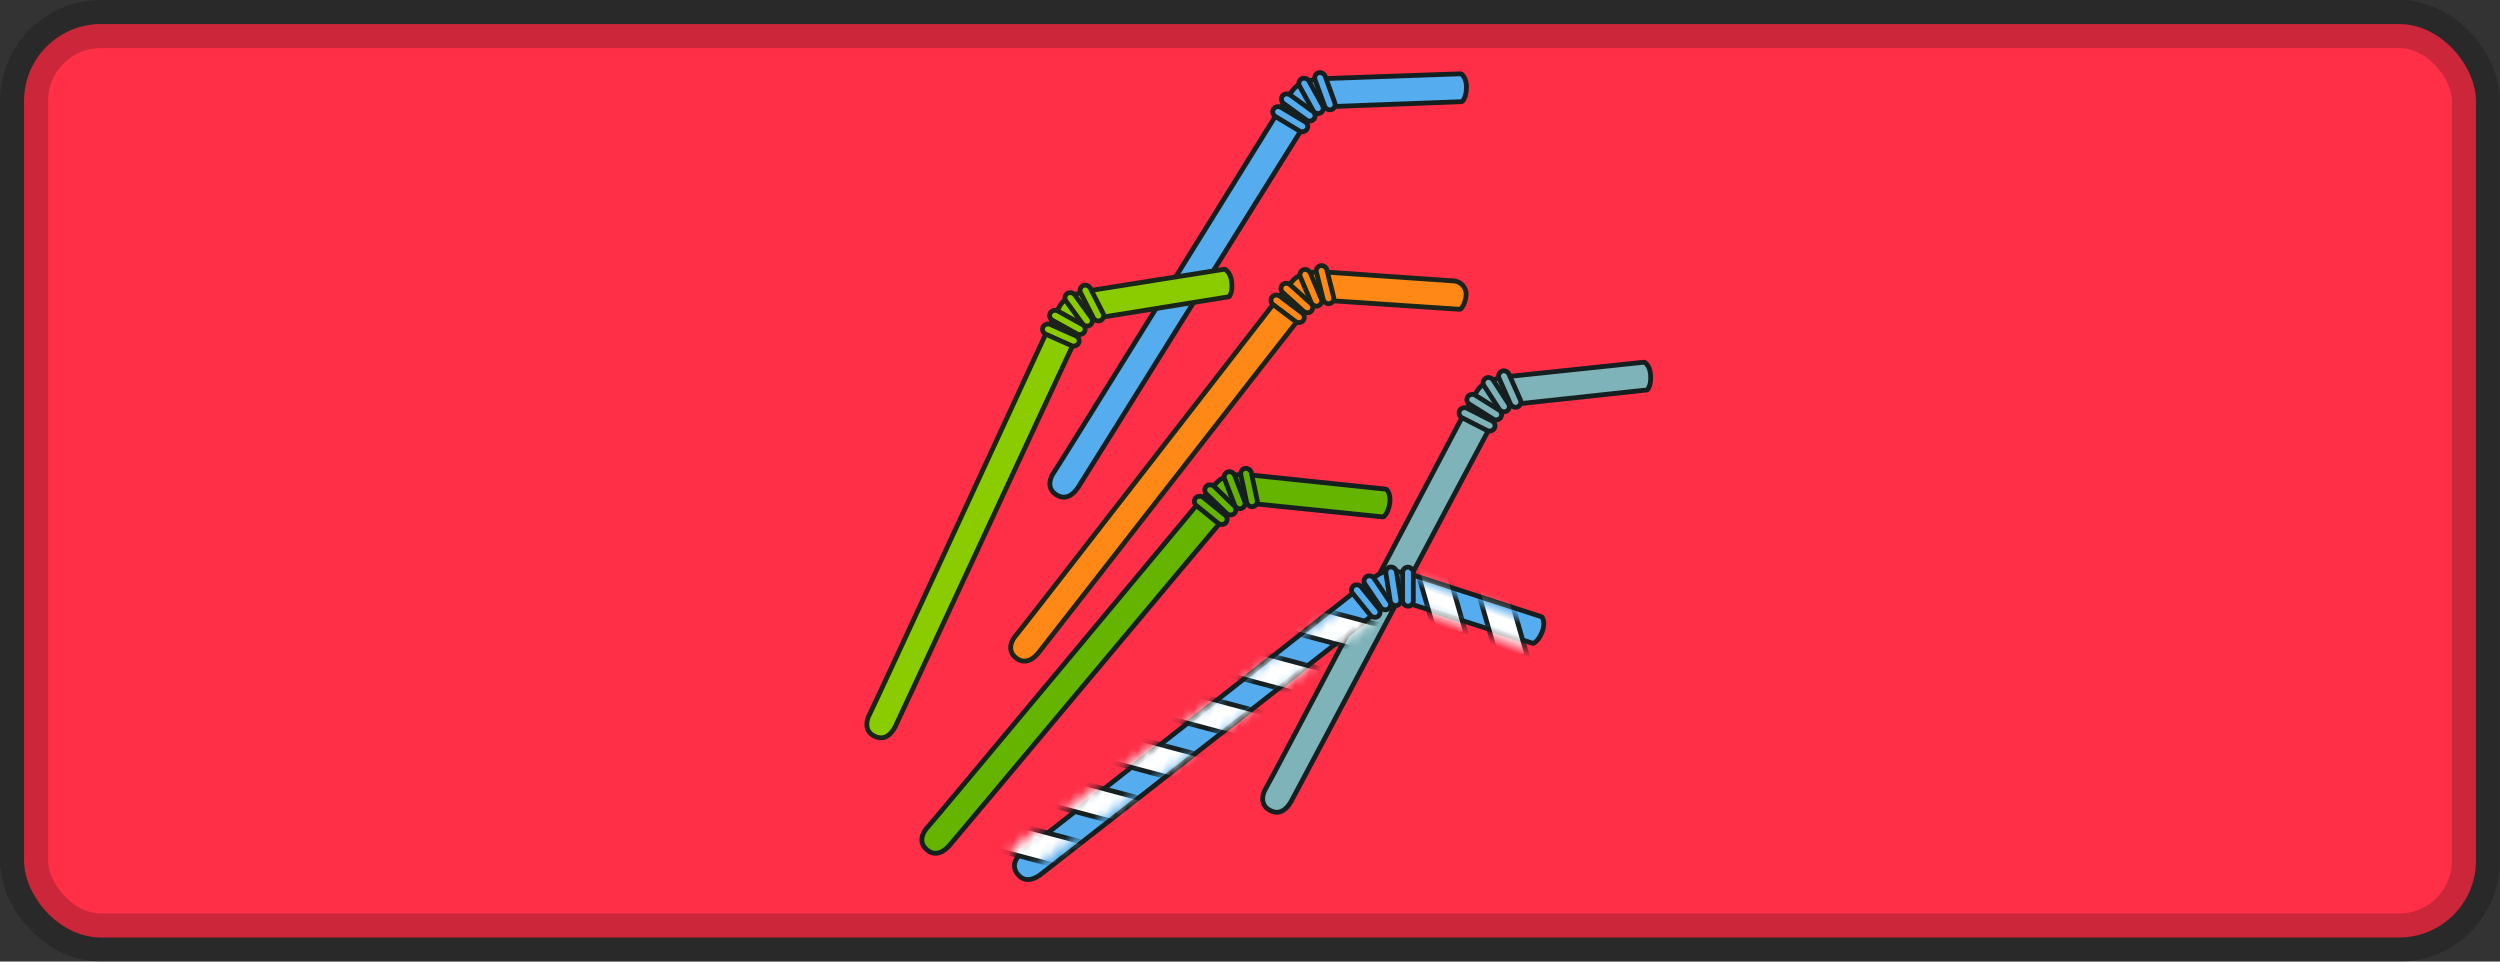 <?xml version="1.0" encoding="UTF-8"?>
<svg width="260px" height="100px" viewBox="0 0 260 100" version="1.1" xmlns="http://www.w3.org/2000/svg" xmlns:xlink="http://www.w3.org/1999/xlink">
    <rect x="0" y="0" width="260" height="100" fill="#333333" stroke="none"/>
    <!-- Generator: Sketch 51.2 (57519) - http://www.bohemiancoding.com/sketch -->
    <title>Story1_Button1</title>
    <desc>Created with Sketch.</desc>
    <defs>
        <path d="M30.873,0.775 L44.92,0.769 C44.954,0.769 44.988,0.782 45.013,0.806 C45.338,1.123 45.489,1.587 45.468,2.199 C45.447,2.807 45.295,3.282 45.014,3.622 L45.014,3.622 C44.988,3.653 44.951,3.671 44.911,3.671 L31.73,3.707 C30.588,3.789 29.856,3.983 29.534,4.29 C29.052,4.751 28.225,5.957 28.025,6.225 C27.706,6.65 5.141,40.198 3.674,42.335 C3.173,43.063 2.301,43.773 1.279,42.994 C0.256,42.215 0.931,41.051 1.15,40.78 C1.59,40.236 25.228,4.913 25.347,4.74 C25.832,4.032 27.041,2.267 27.481,1.768 C28.039,1.135 29.17,0.803 30.873,0.775 Z" id="path-1"></path>
        <path d="M30.873,0.775 L44.906,0.769 C44.941,0.769 44.974,0.783 44.999,0.807 C45.324,1.123 45.475,1.587 45.454,2.199 C45.433,2.808 45.282,3.282 45,3.623 L45,3.623 C44.975,3.653 44.937,3.671 44.897,3.671 L31.73,3.707 C30.588,3.789 29.857,3.983 29.536,4.29 C29.054,4.751 28.228,5.958 28.028,6.225 C27.71,6.651 5.166,40.198 3.7,42.335 C3.2,43.064 2.329,43.773 1.307,42.994 C0.286,42.216 0.96,41.051 1.179,40.78 C1.619,40.236 25.234,4.914 25.353,4.74 C25.837,4.032 27.045,2.268 27.484,1.768 C28.042,1.135 29.172,0.804 30.873,0.775 Z" id="path-3"></path>
        <path d="M30.873,0.775 L44.072,0.769 C44.836,0.769 45.455,1.387 45.455,2.151 C45.455,2.167 45.455,2.183 45.454,2.199 C45.454,2.199 45.454,2.199 45.454,2.199 C45.433,2.808 45.282,3.282 45,3.623 L45,3.623 C44.975,3.653 44.937,3.671 44.897,3.671 L31.73,3.707 C30.588,3.789 29.857,3.983 29.536,4.29 C29.054,4.751 28.228,5.958 28.028,6.225 C27.71,6.651 5.166,40.198 3.7,42.335 C3.2,43.064 2.329,43.773 1.307,42.994 C0.286,42.216 0.96,41.051 1.179,40.78 C1.619,40.236 25.234,4.914 25.353,4.74 C25.837,4.032 27.045,2.268 27.484,1.768 C28.042,1.135 29.172,0.804 30.873,0.775 Z" id="path-5"></path>
    </defs>
    <g id="Story1_Button1" stroke="none" stroke-width="1" fill="none" fill-rule="evenodd">
        <g id="Group-4">
            <rect id="Rectangle-16-Copy" stroke-opacity="0.2" stroke="#000000" stroke-width="5" fill="#FF2F48" fill-rule="nonzero" x="2.5" y="2.5" width="255" height="95" rx="8"></rect>
            <g id="Group-5" transform="translate(83, 7)">
                <g id="Group-13" transform="translate(68.486, 53.797) rotate(-4) translate(-68.486, -53.797) translate(45.374, 31.411)" fill="#7EB3B9" fill-rule="nonzero" stroke="#151F20" stroke-width="0.5">
                    <path d="M30.873,1.428 L44.92,1.423 C44.954,1.423 44.988,1.436 45.013,1.46 C45.338,1.776 45.489,2.241 45.468,2.853 C45.447,3.461 45.295,3.935 45.014,4.276 L45.014,4.276 C44.988,4.307 44.951,4.325 44.911,4.325 L31.73,4.361 C30.588,4.443 29.856,4.637 29.534,4.944 C29.052,5.405 28.225,6.611 28.025,6.879 C27.706,7.304 5.141,40.852 3.674,42.989 C3.173,43.717 2.301,44.427 1.279,43.648 C0.256,42.869 0.931,41.704 1.15,41.434 C1.59,40.89 25.228,5.567 25.347,5.394 C25.832,4.685 27.041,2.921 27.481,2.422 C28.039,1.788 29.17,1.457 30.873,1.428 Z" id="Rectangle-10" transform="translate(23.099, 22.705) rotate(-2) translate(-23.099, -22.705) "></path>
                    <rect id="Rectangle-13" transform="translate(30.042, 2.486) rotate(-20) translate(-30.042, -2.486) " x="29.484" y="0.454" width="1.115" height="4.063" rx="0.558"></rect>
                    <rect id="Rectangle-13-Copy" transform="translate(28.6, 2.969) rotate(-29) translate(-28.6, -2.969) " x="28.042" y="0.938" width="1.115" height="4.063" rx="0.558"></rect>
                    <rect id="Rectangle-13-Copy-2" transform="translate(27.269, 4.175) rotate(-54) translate(-27.269, -4.175) " x="26.711" y="2.143" width="1.115" height="4.063" rx="0.558"></rect>
                    <rect id="Rectangle-13-Copy-3" transform="translate(26.433, 5.394) rotate(-59) translate(-26.433, -5.394) " x="25.876" y="3.362" width="1.115" height="4.063" rx="0.558"></rect>
                </g>
                <g id="Group-13-Copy" transform="translate(37.137, 62.54) rotate(8) translate(-37.137, -62.54) translate(13.137, 40.04)" fill="#64B400" fill-rule="nonzero" stroke="#151F20" stroke-width="0.5">
                    <path d="M31.873,1.428 L45.92,1.423 C45.954,1.423 45.988,1.436 46.013,1.46 C46.338,1.776 46.489,2.241 46.468,2.853 C46.447,3.461 46.295,3.935 46.014,4.276 L46.014,4.276 C45.988,4.307 45.951,4.325 45.911,4.325 L32.73,4.361 C31.588,4.443 30.856,4.637 30.534,4.944 C30.052,5.405 29.225,6.611 29.025,6.879 C28.706,7.304 6.141,40.852 4.674,42.989 C4.173,43.717 3.301,44.427 2.279,43.648 C1.256,42.869 1.931,41.704 2.15,41.434 C2.59,40.89 26.228,5.567 26.347,5.394 C26.832,4.685 28.041,2.921 28.481,2.422 C29.039,1.788 30.17,1.457 31.873,1.428 Z" id="Rectangle-10" transform="translate(24.099, 22.705) rotate(-2) translate(-24.099, -22.705) "></path>
                    <rect id="Rectangle-13" transform="translate(31.042, 2.486) rotate(-20) translate(-31.042, -2.486) " x="30.484" y="0.454" width="1.115" height="4.063" rx="0.558"></rect>
                    <rect id="Rectangle-13-Copy" transform="translate(29.6, 2.969) rotate(-29) translate(-29.6, -2.969) " x="29.042" y="0.938" width="1.115" height="4.063" rx="0.558"></rect>
                    <rect id="Rectangle-13-Copy-2" transform="translate(28.269, 4.175) rotate(-54) translate(-28.269, -4.175) " x="27.711" y="2.143" width="1.115" height="4.063" rx="0.558"></rect>
                    <rect id="Rectangle-13-Copy-3" transform="translate(27.433, 5.394) rotate(-59) translate(-27.433, -5.394) " x="26.876" y="3.362" width="1.115" height="4.063" rx="0.558"></rect>
                </g>
                <g id="Group-13-Copy-2" transform="translate(24.75, 0)" fill="#55ACEE" fill-rule="nonzero" stroke="#151F20" stroke-width="0.5">
                    <path d="M30.873,1.428 L44.92,1.423 C44.954,1.423 44.988,1.436 45.013,1.46 C45.338,1.776 45.489,2.241 45.468,2.853 C45.447,3.461 45.295,3.935 45.014,4.276 L45.014,4.276 C44.988,4.307 44.951,4.325 44.911,4.325 L31.73,4.361 C30.588,4.443 29.856,4.637 29.534,4.944 C29.052,5.405 28.225,6.611 28.025,6.879 C27.706,7.304 5.141,40.852 3.674,42.989 C3.173,43.717 2.301,44.427 1.279,43.648 C0.256,42.869 0.931,41.704 1.15,41.434 C1.59,40.89 25.228,5.567 25.347,5.394 C25.832,4.685 27.041,2.921 27.481,2.422 C28.039,1.788 29.17,1.457 30.873,1.428 Z" id="Rectangle-10" transform="translate(23.099, 22.705) rotate(-2) translate(-23.099, -22.705) "></path>
                    <rect id="Rectangle-13" transform="translate(30.042, 2.486) rotate(-20) translate(-30.042, -2.486) " x="29.484" y="0.454" width="1.115" height="4.063" rx="0.558"></rect>
                    <rect id="Rectangle-13-Copy" transform="translate(28.6, 2.969) rotate(-29) translate(-28.6, -2.969) " x="28.042" y="0.938" width="1.115" height="4.063" rx="0.558"></rect>
                    <rect id="Rectangle-13-Copy-2" transform="translate(27.269, 4.175) rotate(-54) translate(-27.269, -4.175) " x="26.711" y="2.143" width="1.115" height="4.063" rx="0.558"></rect>
                    <rect id="Rectangle-13-Copy-3" transform="translate(26.433, 5.394) rotate(-59) translate(-26.433, -5.394) " x="25.876" y="3.362" width="1.115" height="4.063" rx="0.558"></rect>
                </g>
                <g id="Group-13-Copy-3" transform="translate(50.111, 70.344) rotate(20) translate(-50.111, -70.344) translate(26.999, 47.959)">
                    <g id="Group-25" transform="translate(0, 0.654)">
                        <mask id="mask-2" fill="white">
                            <use xlink:href="#path-1"></use>
                        </mask>
                        <use id="Rectangle-10" stroke="#151F20" stroke-width="0.5" fill="#55ACEE" fill-rule="nonzero" transform="translate(23.099, 22.051) rotate(-2) translate(-23.099, -22.051) " xlink:href="#path-1"></use>
                        <path d="M35.684,-2.088 L41.637,6.105 L44.12,4.301 L38.167,-3.892 L35.684,-2.088 Z M28.902,-2.088 L34.855,6.105 L37.338,4.301 L31.385,-3.892 L28.902,-2.088 Z M19.095,10.509 L29.184,9.626 L28.916,6.568 L18.828,7.451 L19.095,10.509 Z M14.946,16.894 L25.035,16.011 L24.767,12.953 L14.678,13.836 L14.946,16.894 Z M10.796,23.235 L20.885,22.352 L20.618,19.294 L10.529,20.177 L10.796,23.235 Z M6.647,29.575 L16.736,28.692 L16.468,25.635 L6.379,26.517 L6.647,29.575 Z M2.497,35.916 L12.586,35.033 L12.319,31.975 L2.23,32.858 L2.497,35.916 Z M-1.652,42.256 L8.437,41.374 L8.169,38.316 L-1.92,39.199 L-1.652,42.256 Z" id="Combined-Shape" stroke="#151F20" stroke-width="0.5" fill="#FFFFFF" fill-rule="nonzero" mask="url(#mask-2)"></path>
                    </g>
                    <rect id="Rectangle-13" stroke="#151F20" stroke-width="0.5" fill="#55ACEE" fill-rule="nonzero" transform="translate(30.042, 2.486) rotate(-20) translate(-30.042, -2.486) " x="29.484" y="0.454" width="1.115" height="4.063" rx="0.558"></rect>
                    <rect id="Rectangle-13-Copy" stroke="#151F20" stroke-width="0.5" fill="#55ACEE" fill-rule="nonzero" transform="translate(28.6, 2.969) rotate(-29) translate(-28.6, -2.969) " x="28.042" y="0.938" width="1.115" height="4.063" rx="0.558"></rect>
                    <rect id="Rectangle-13-Copy-2" stroke="#151F20" stroke-width="0.5" fill="#55ACEE" fill-rule="nonzero" transform="translate(27.269, 4.175) rotate(-54) translate(-27.269, -4.175) " x="26.711" y="2.143" width="1.115" height="4.063" rx="0.558"></rect>
                    <rect id="Rectangle-13-Copy-3" stroke="#151F20" stroke-width="0.5" fill="#55ACEE" fill-rule="nonzero" transform="translate(26.433, 5.394) rotate(-59) translate(-26.433, -5.394) " x="25.876" y="3.362" width="1.115" height="4.063" rx="0.558"></rect>
                </g>
                <g id="Group-22" transform="translate(26.121, 45.304) rotate(-7) translate(-26.121, -45.304) translate(3.009, 23.112)">
                    <g id="Group-19" transform="translate(0, 0.268)">
                        <mask id="mask-4" fill="white">
                            <use xlink:href="#path-3"></use>
                        </mask>
                        <use id="Rectangle-10-Copy" stroke="#1B241A" stroke-width="0.5" fill="#8BCC00" fill-rule="nonzero" transform="translate(23.107, 22.051) rotate(-2) translate(-23.107, -22.051) " xlink:href="#path-3"></use>
                        <rect id="Rectangle-14" fill="#FFFFFF" fill-rule="nonzero" mask="url(#mask-4)" transform="translate(32.784, 1.633) rotate(-31) translate(-32.784, -1.633) " x="32.338" y="-1.046" width="1" height="5.358"></rect>
                        <rect id="Rectangle-14-Copy" fill="#FFFFFF" fill-rule="nonzero" mask="url(#mask-4)" transform="translate(35.592, 1.633) rotate(-31) translate(-35.592, -1.633) " x="35.146" y="-1.046" width="1" height="5.358"></rect>
                        <rect id="Rectangle-14-Copy-2" fill="#FFFFFF" fill-rule="nonzero" mask="url(#mask-4)" transform="translate(38.355, 1.633) rotate(-31) translate(-38.355, -1.633) " x="37.91" y="-1.046" width="1" height="5.358"></rect>
                        <rect id="Rectangle-14-Copy-3" fill="#FFFFFF" fill-rule="nonzero" mask="url(#mask-4)" transform="translate(41.119, 1.633) rotate(-31) translate(-41.119, -1.633) " x="40.673" y="-1.046" width="1" height="5.358"></rect>
                        <rect id="Rectangle-14-Copy-4" fill="#FFFFFF" fill-rule="nonzero" mask="url(#mask-4)" transform="translate(25.035, 7.019) rotate(-85) translate(-25.035, -7.019) " x="24.589" y="4.34" width="1" height="5.358"></rect>
                        <rect id="Rectangle-14-Copy-5" fill="#FFFFFF" fill-rule="nonzero" mask="url(#mask-4)" transform="translate(23.742, 9.255) rotate(-85) translate(-23.742, -9.255) " x="23.297" y="6.575" width="1" height="5.358"></rect>
                        <rect id="Rectangle-14-Copy-6" fill="#FFFFFF" fill-rule="nonzero" mask="url(#mask-4)" transform="translate(22.45, 11.49) rotate(-85) translate(-22.45, -11.49) " x="22.004" y="8.811" width="1" height="5.358"></rect>
                        <rect id="Rectangle-14-Copy-7" fill="#FFFFFF" fill-rule="nonzero" mask="url(#mask-4)" transform="translate(21.157, 13.726) rotate(-85) translate(-21.157, -13.726) " x="20.711" y="11.047" width="1" height="5.358"></rect>
                        <rect id="Rectangle-14-Copy-8" fill="#FFFFFF" fill-rule="nonzero" mask="url(#mask-4)" transform="translate(19.864, 15.961) rotate(-85) translate(-19.864, -15.961) " x="19.419" y="13.282" width="1" height="5.358"></rect>
                        <rect id="Rectangle-14-Copy-9" fill="#FFFFFF" fill-rule="nonzero" mask="url(#mask-4)" transform="translate(18.572, 18.197) rotate(-85) translate(-18.572, -18.197) " x="18.126" y="15.518" width="1" height="5.358"></rect>
                        <rect id="Rectangle-14-Copy-10" fill="#FFFFFF" fill-rule="nonzero" mask="url(#mask-4)" transform="translate(17.279, 20.433) rotate(-85) translate(-17.279, -20.433) " x="16.833" y="17.753" width="1" height="5.358"></rect>
                        <rect id="Rectangle-14-Copy-11" fill="#FFFFFF" fill-rule="nonzero" mask="url(#mask-4)" transform="translate(15.986, 22.668) rotate(-85) translate(-15.986, -22.668) " x="15.541" y="19.989" width="1" height="5.358"></rect>
                        <rect id="Rectangle-14-Copy-12" fill="#FFFFFF" fill-rule="nonzero" mask="url(#mask-4)" transform="translate(14.248, 24.925) rotate(-85) translate(-14.248, -24.925) " x="13.802" y="22.245" width="1" height="5.358"></rect>
                        <rect id="Rectangle-14-Copy-13" fill="#FFFFFF" fill-rule="nonzero" mask="url(#mask-4)" transform="translate(12.643, 27.157) rotate(-85) translate(-12.643, -27.157) " x="12.198" y="24.478" width="1" height="5.358"></rect>
                        <rect id="Rectangle-14-Copy-14" fill="#FFFFFF" fill-rule="nonzero" mask="url(#mask-4)" transform="translate(11.663, 29.39) rotate(-85) translate(-11.663, -29.39) " x="11.217" y="26.711" width="1" height="5.358"></rect>
                        <rect id="Rectangle-14-Copy-15" fill="#FFFFFF" fill-rule="nonzero" mask="url(#mask-4)" transform="translate(10.103, 31.622) rotate(-85) translate(-10.103, -31.622) " x="9.657" y="28.943" width="1" height="5.358"></rect>
                        <rect id="Rectangle-14-Copy-16" fill="#FFFFFF" fill-rule="nonzero" mask="url(#mask-4)" transform="translate(8.854, 33.855) rotate(-85) translate(-8.854, -33.855) " x="8.409" y="31.176" width="1" height="5.358"></rect>
                        <rect id="Rectangle-14-Copy-17" fill="#FFFFFF" fill-rule="nonzero" mask="url(#mask-4)" transform="translate(7.606, 36.088) rotate(-85) translate(-7.606, -36.088) " x="7.161" y="33.409" width="1" height="5.358"></rect>
                        <rect id="Rectangle-14-Copy-18" fill="#FFFFFF" fill-rule="nonzero" mask="url(#mask-4)" transform="translate(6.314, 38.317) rotate(-85) translate(-6.314, -38.317) " x="5.868" y="35.638" width="1" height="5.358"></rect>
                        <rect id="Rectangle-14-Copy-19" fill="#FFFFFF" fill-rule="nonzero" mask="url(#mask-4)" transform="translate(3.907, 40.553) rotate(-85) translate(-3.907, -40.553) " x="3.461" y="37.874" width="1" height="5.358"></rect>
                    </g>
                    <g id="Group-16" transform="translate(24.382, 0)" fill="#8BCC00" fill-rule="nonzero" stroke="#1B241A" stroke-width="0.5">
                        <rect id="Rectangle-13-Copy-4" transform="translate(5.66, 2.1) rotate(-20) translate(-5.66, -2.1) " x="5.103" y="0.069" width="1.114" height="4.063" rx="0.557"></rect>
                        <rect id="Rectangle-13-Copy-5" transform="translate(4.22, 2.584) rotate(-29) translate(-4.22, -2.584) " x="3.662" y="0.552" width="1.114" height="4.063" rx="0.557"></rect>
                        <rect id="Rectangle-13-Copy-6" transform="translate(2.89, 3.789) rotate(-54) translate(-2.89, -3.789) " x="2.333" y="1.758" width="1.114" height="4.063" rx="0.557"></rect>
                        <rect id="Rectangle-13-Copy-7" transform="translate(2.055, 5.008) rotate(-59) translate(-2.055, -5.008) " x="1.498" y="2.976" width="1.114" height="4.063" rx="0.557"></rect>
                    </g>
                </g>
                <g id="Group-22-Copy" transform="translate(46.167, 42.206) rotate(6) translate(-46.167, -42.206) translate(22.667, 19.706)">
                    <g id="Group-19" transform="translate(0, 0.268)">
                        <mask id="mask-6" fill="white">
                            <use xlink:href="#path-5"></use>
                        </mask>
                        <use id="Rectangle-10-Copy" stroke="#1B241A" stroke-width="0.5" fill="#FF8816" fill-rule="nonzero" transform="translate(23.107, 22.051) rotate(-2) translate(-23.107, -22.051) " xlink:href="#path-5"></use>
                        <rect id="Rectangle-14" fill="#FFFFFF" fill-rule="nonzero" mask="url(#mask-6)" transform="translate(32.784, 1.633) rotate(-31) translate(-32.784, -1.633) " x="32.338" y="-1.046" width="1" height="5.358"></rect>
                        <rect id="Rectangle-14-Copy" fill="#FFFFFF" fill-rule="nonzero" mask="url(#mask-6)" transform="translate(35.592, 1.633) rotate(-31) translate(-35.592, -1.633) " x="35.146" y="-1.046" width="1" height="5.358"></rect>
                        <rect id="Rectangle-14-Copy-2" fill="#FFFFFF" fill-rule="nonzero" mask="url(#mask-6)" transform="translate(38.355, 1.633) rotate(-31) translate(-38.355, -1.633) " x="37.91" y="-1.046" width="1" height="5.358"></rect>
                        <rect id="Rectangle-14-Copy-3" fill="#FFFFFF" fill-rule="nonzero" mask="url(#mask-6)" transform="translate(41.119, 1.633) rotate(-31) translate(-41.119, -1.633) " x="40.673" y="-1.046" width="1" height="5.358"></rect>
                        <rect id="Rectangle-14-Copy-4" fill="#FFFFFF" fill-rule="nonzero" mask="url(#mask-6)" transform="translate(25.035, 7.019) rotate(-85) translate(-25.035, -7.019) " x="24.589" y="4.34" width="1" height="5.358"></rect>
                        <rect id="Rectangle-14-Copy-5" fill="#FFFFFF" fill-rule="nonzero" mask="url(#mask-6)" transform="translate(23.742, 9.255) rotate(-85) translate(-23.742, -9.255) " x="23.297" y="6.575" width="1" height="5.358"></rect>
                        <rect id="Rectangle-14-Copy-6" fill="#FFFFFF" fill-rule="nonzero" mask="url(#mask-6)" transform="translate(22.45, 11.49) rotate(-85) translate(-22.45, -11.49) " x="22.004" y="8.811" width="1" height="5.358"></rect>
                        <rect id="Rectangle-14-Copy-7" fill="#FFFFFF" fill-rule="nonzero" mask="url(#mask-6)" transform="translate(21.157, 13.726) rotate(-85) translate(-21.157, -13.726) " x="20.711" y="11.047" width="1" height="5.358"></rect>
                        <rect id="Rectangle-14-Copy-8" fill="#FFFFFF" fill-rule="nonzero" mask="url(#mask-6)" transform="translate(19.864, 15.961) rotate(-85) translate(-19.864, -15.961) " x="19.419" y="13.282" width="1" height="5.358"></rect>
                        <rect id="Rectangle-14-Copy-9" fill="#FFFFFF" fill-rule="nonzero" mask="url(#mask-6)" transform="translate(18.572, 18.197) rotate(-85) translate(-18.572, -18.197) " x="18.126" y="15.518" width="1" height="5.358"></rect>
                        <rect id="Rectangle-14-Copy-10" fill="#FFFFFF" fill-rule="nonzero" mask="url(#mask-6)" transform="translate(17.279, 20.433) rotate(-85) translate(-17.279, -20.433) " x="16.833" y="17.753" width="1" height="5.358"></rect>
                        <rect id="Rectangle-14-Copy-11" fill="#FFFFFF" fill-rule="nonzero" mask="url(#mask-6)" transform="translate(15.986, 22.668) rotate(-85) translate(-15.986, -22.668) " x="15.541" y="19.989" width="1" height="5.358"></rect>
                        <rect id="Rectangle-14-Copy-12" fill="#FFFFFF" fill-rule="nonzero" mask="url(#mask-6)" transform="translate(14.248, 24.925) rotate(-85) translate(-14.248, -24.925) " x="13.802" y="22.245" width="1" height="5.358"></rect>
                        <rect id="Rectangle-14-Copy-13" fill="#FFFFFF" fill-rule="nonzero" mask="url(#mask-6)" transform="translate(12.643, 27.157) rotate(-85) translate(-12.643, -27.157) " x="12.198" y="24.478" width="1" height="5.358"></rect>
                        <rect id="Rectangle-14-Copy-14" fill="#FFFFFF" fill-rule="nonzero" mask="url(#mask-6)" transform="translate(11.663, 29.39) rotate(-85) translate(-11.663, -29.39) " x="11.217" y="26.711" width="1" height="5.358"></rect>
                        <rect id="Rectangle-14-Copy-15" fill="#FFFFFF" fill-rule="nonzero" mask="url(#mask-6)" transform="translate(10.103, 31.622) rotate(-85) translate(-10.103, -31.622) " x="9.657" y="28.943" width="1" height="5.358"></rect>
                        <rect id="Rectangle-14-Copy-16" fill="#FFFFFF" fill-rule="nonzero" mask="url(#mask-6)" transform="translate(8.854, 33.855) rotate(-85) translate(-8.854, -33.855) " x="8.409" y="31.176" width="1" height="5.358"></rect>
                        <rect id="Rectangle-14-Copy-17" fill="#FFFFFF" fill-rule="nonzero" mask="url(#mask-6)" transform="translate(7.606, 36.088) rotate(-85) translate(-7.606, -36.088) " x="7.161" y="33.409" width="1" height="5.358"></rect>
                        <rect id="Rectangle-14-Copy-18" fill="#FFFFFF" fill-rule="nonzero" mask="url(#mask-6)" transform="translate(6.314, 38.317) rotate(-85) translate(-6.314, -38.317) " x="5.868" y="35.638" width="1" height="5.358"></rect>
                        <rect id="Rectangle-14-Copy-19" fill="#FFFFFF" fill-rule="nonzero" mask="url(#mask-6)" transform="translate(3.907, 40.553) rotate(-85) translate(-3.907, -40.553) " x="3.461" y="37.874" width="1" height="5.358"></rect>
                    </g>
                    <g id="Group-16" transform="translate(24.382, 0)" fill="#FF8816" fill-rule="nonzero" stroke="#1B241A" stroke-width="0.5">
                        <rect id="Rectangle-13-Copy-4" transform="translate(5.66, 2.1) rotate(-20) translate(-5.66, -2.1) " x="5.103" y="0.069" width="1.114" height="4.063" rx="0.557"></rect>
                        <rect id="Rectangle-13-Copy-5" transform="translate(4.22, 2.584) rotate(-29) translate(-4.22, -2.584) " x="3.662" y="0.552" width="1.114" height="4.063" rx="0.557"></rect>
                        <rect id="Rectangle-13-Copy-6" transform="translate(2.89, 3.789) rotate(-54) translate(-2.89, -3.789) " x="2.333" y="1.758" width="1.114" height="4.063" rx="0.557"></rect>
                        <rect id="Rectangle-13-Copy-7" transform="translate(2.055, 5.008) rotate(-59) translate(-2.055, -5.008) " x="1.498" y="2.976" width="1.114" height="4.063" rx="0.557"></rect>
                    </g>
                </g>
            </g>
        </g>
    </g>
</svg>